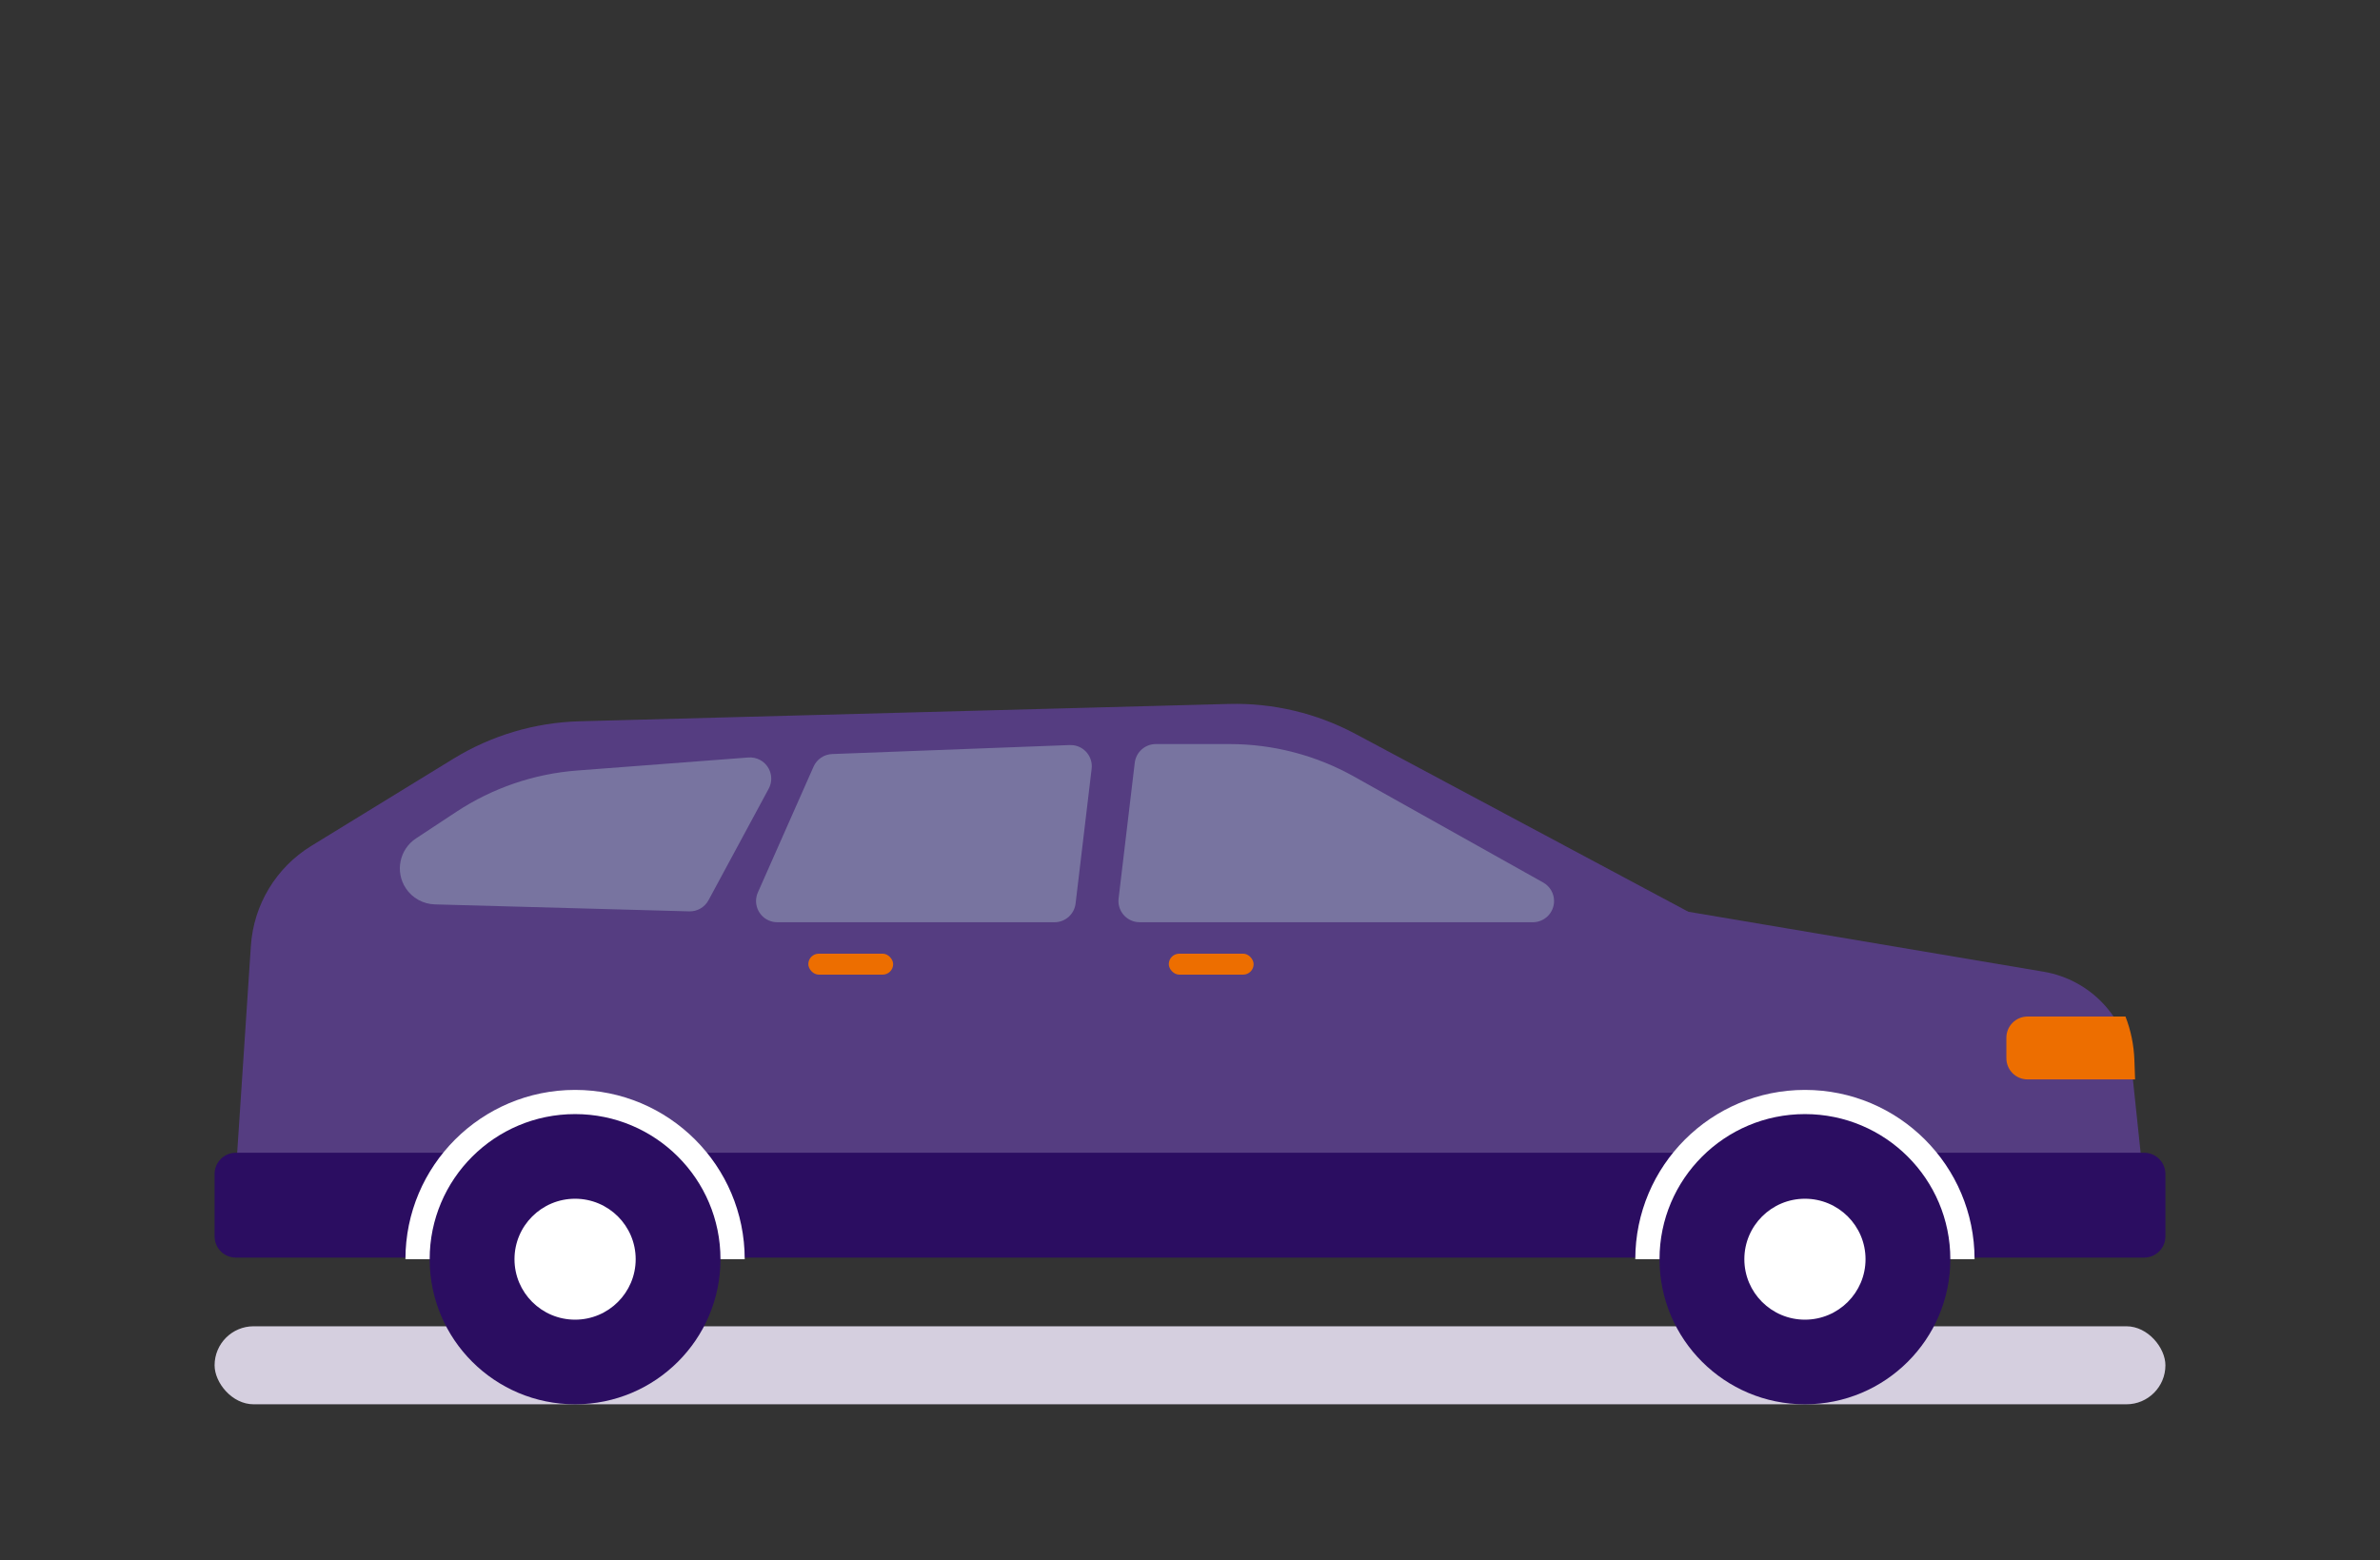 <?xml version="1.0" encoding="UTF-8"?>
<svg width="122px" height="80px" viewBox="0 0 122 80" version="1.1" xmlns="http://www.w3.org/2000/svg" xmlns:xlink="http://www.w3.org/1999/xlink">
	<rect x="0" y="0" width="122" height="80" fill="#333333" stroke="none"/>
	<!-- Generator: Sketch 49.2 (51160) - http://www.bohemiancoding.com/sketch -->
	<title>
		camioneta_station_wagon
	</title>
	<desc>
		Created with Sketch.
	</desc>
	<defs>
	</defs>
	<g id="Ilustraciones" stroke="none" stroke-width="1" fill="none" fill-rule="evenodd">
		<g id="Group-48">
			<rect id="Rectangle-3-Copy-7" x="0" y="0" width="122" height="80">
			</rect>
			<g id="Group-2-Copy" transform="translate(11, 36)">
				<rect id="Rectangle-14-Copy-2" fill="#D5CFDF" x="0" y="32" width="100" height="4" rx="2">
				</rect>
				<path d="M11.957,9.672 L66.304,9.672 L75.543,10.746 L93.757,13.821 C96.162,14.227 98.002,16.186 98.257,18.612 L98.886,24.591 C98.948,25.188 98.515,25.722 97.918,25.785 C97.88,25.789 97.842,25.791 97.805,25.791 L11.957,25.791 C10.756,25.791 9.783,24.818 9.783,23.617 L9.783,11.846 C9.783,10.645 10.756,9.672 11.957,9.672 Z" id="Rectangle-Copy-5" fill="#553D81">
				</path>
				<g id="Group" transform="translate(1.087, 0)">
					<path d="M17.624,0.981 L50.897,0.092 C53.158,0.032 55.397,0.561 57.393,1.627 L74.457,10.746 L74.457,24.179 L0,24.179 L0.773,12.499 C0.912,10.389 2.066,8.477 3.869,7.371 L11.151,2.903 C13.103,1.705 15.335,1.042 17.624,0.981 Z" id="Rectangle-Copy-7" fill="#553D81">
					</path>
					<path d="M61.917,2.149 L65.699,2.149 C66.25,2.149 66.714,2.561 66.779,3.108 L67.607,10.068 C67.678,10.664 67.252,11.205 66.656,11.276 C66.613,11.281 66.57,11.284 66.528,11.284 L46.372,11.284 C45.772,11.284 45.285,10.797 45.285,10.197 C45.285,9.803 45.498,9.441 45.841,9.248 L55.542,3.813 C57.49,2.722 59.685,2.149 61.917,2.149 Z" id="Rectangle-Copy-9" fill="#7874A0" transform="translate(56.43, 6.716) scale(-1, 1) translate(-56.43, -6.716) ">
					</path>
					<path d="M27.792,2.2 L39.973,2.661 C40.388,2.677 40.758,2.927 40.926,3.307 L43.78,9.757 C44.023,10.306 43.775,10.948 43.226,11.191 C43.087,11.252 42.937,11.284 42.786,11.284 L28.573,11.284 C28.022,11.284 27.559,10.872 27.494,10.325 L26.671,3.415 C26.6,2.819 27.026,2.278 27.622,2.207 C27.678,2.2 27.735,2.198 27.792,2.2 Z" id="Rectangle-Copy-10" fill="#7874A0" transform="translate(35.271, 6.741) scale(-1, 1) translate(-35.271, -6.741) ">
					</path>
					<path d="M9.586,2.837 L18.365,3.505 C20.574,3.673 22.704,4.401 24.554,5.62 L26.624,6.985 C27.475,7.546 27.71,8.69 27.15,9.541 C26.818,10.043 26.262,10.353 25.66,10.369 L12.619,10.727 C12.209,10.738 11.828,10.517 11.633,10.156 L8.547,4.437 C8.262,3.909 8.46,3.25 8.988,2.965 C9.171,2.866 9.379,2.822 9.586,2.837 Z" id="Rectangle-Copy-11" fill="#7874A0" transform="translate(17.932, 6.78) scale(-1, 1) translate(-17.932, -6.78) ">
					</path>
				</g>
				<rect id="Rectangle-path-Copy" fill="#ED6E00" fill-rule="nonzero" x="48.913" y="12.896" width="4.348" height="1.075" rx="0.537">
				</rect>
				<rect id="Rectangle-path-Copy-2" fill="#ED6E00" fill-rule="nonzero" x="30.435" y="12.896" width="4.348" height="1.075" rx="0.537">
				</rect>
				<path d="M92.935,16.119 L97.953,16.119 L97.953,16.119 C98.229,16.831 98.383,17.583 98.41,18.346 L98.445,19.343 L92.935,19.343 C92.334,19.343 91.848,18.857 91.848,18.256 L91.848,17.206 C91.848,16.606 92.334,16.119 92.935,16.119 Z" id="Rectangle-2-Copy" fill="#ED6E00">
				</path>
				<path d="M1.087,23.104 L98.913,23.104 C99.513,23.104 100,23.591 100,24.191 L100,27.391 C100,27.991 99.513,28.478 98.913,28.478 L1.087,28.478 C0.487,28.478 2.07191816e-15,27.991 1.99840144e-15,27.391 L0,24.191 C-7.35167121e-17,23.591 0.487,23.104 1.087,23.104 Z" id="Rectangle-Copy-6" fill="#2b0d61">
				</path>
				<g id="Group-7-Copy-3" transform="translate(72.826, 19.881)">
					<path d="M0,8.68 C0,3.886 3.893,0 8.696,0 C13.498,0 17.391,3.886 17.391,8.68" id="Path" fill="#FFFFFF">
					</path>
					<path d="M8.696,16.119 C12.812,16.119 16.149,12.789 16.149,8.68 C16.149,4.571 12.812,1.24 8.696,1.24 C4.579,1.24 1.242,4.571 1.242,8.68 C1.242,12.789 4.579,16.119 8.696,16.119 Z" id="Path" fill="#2B0D61">
					</path>
					<ellipse id="Oval-2-Copy" fill="#FFFFFF" cx="8.696" cy="8.68" rx="3.106" ry="3.1">
					</ellipse>
				</g>
				<g id="Group-7-Copy-4" transform="translate(9.783, 19.881)">
					<path d="M0,8.68 C0,3.886 3.893,0 8.696,0 C13.498,0 17.391,3.886 17.391,8.68" id="Path" fill="#FFFFFF">
					</path>
					<path d="M8.696,16.119 C12.812,16.119 16.149,12.789 16.149,8.68 C16.149,4.571 12.812,1.24 8.696,1.24 C4.579,1.24 1.242,4.571 1.242,8.68 C1.242,12.789 4.579,16.119 8.696,16.119 Z" id="Path" fill="#2B0D61">
					</path>
					<ellipse id="Oval-2-Copy" fill="#FFFFFF" cx="8.696" cy="8.68" rx="3.106" ry="3.1">
					</ellipse>
				</g>
			</g>
		</g>
	</g>
</svg>

